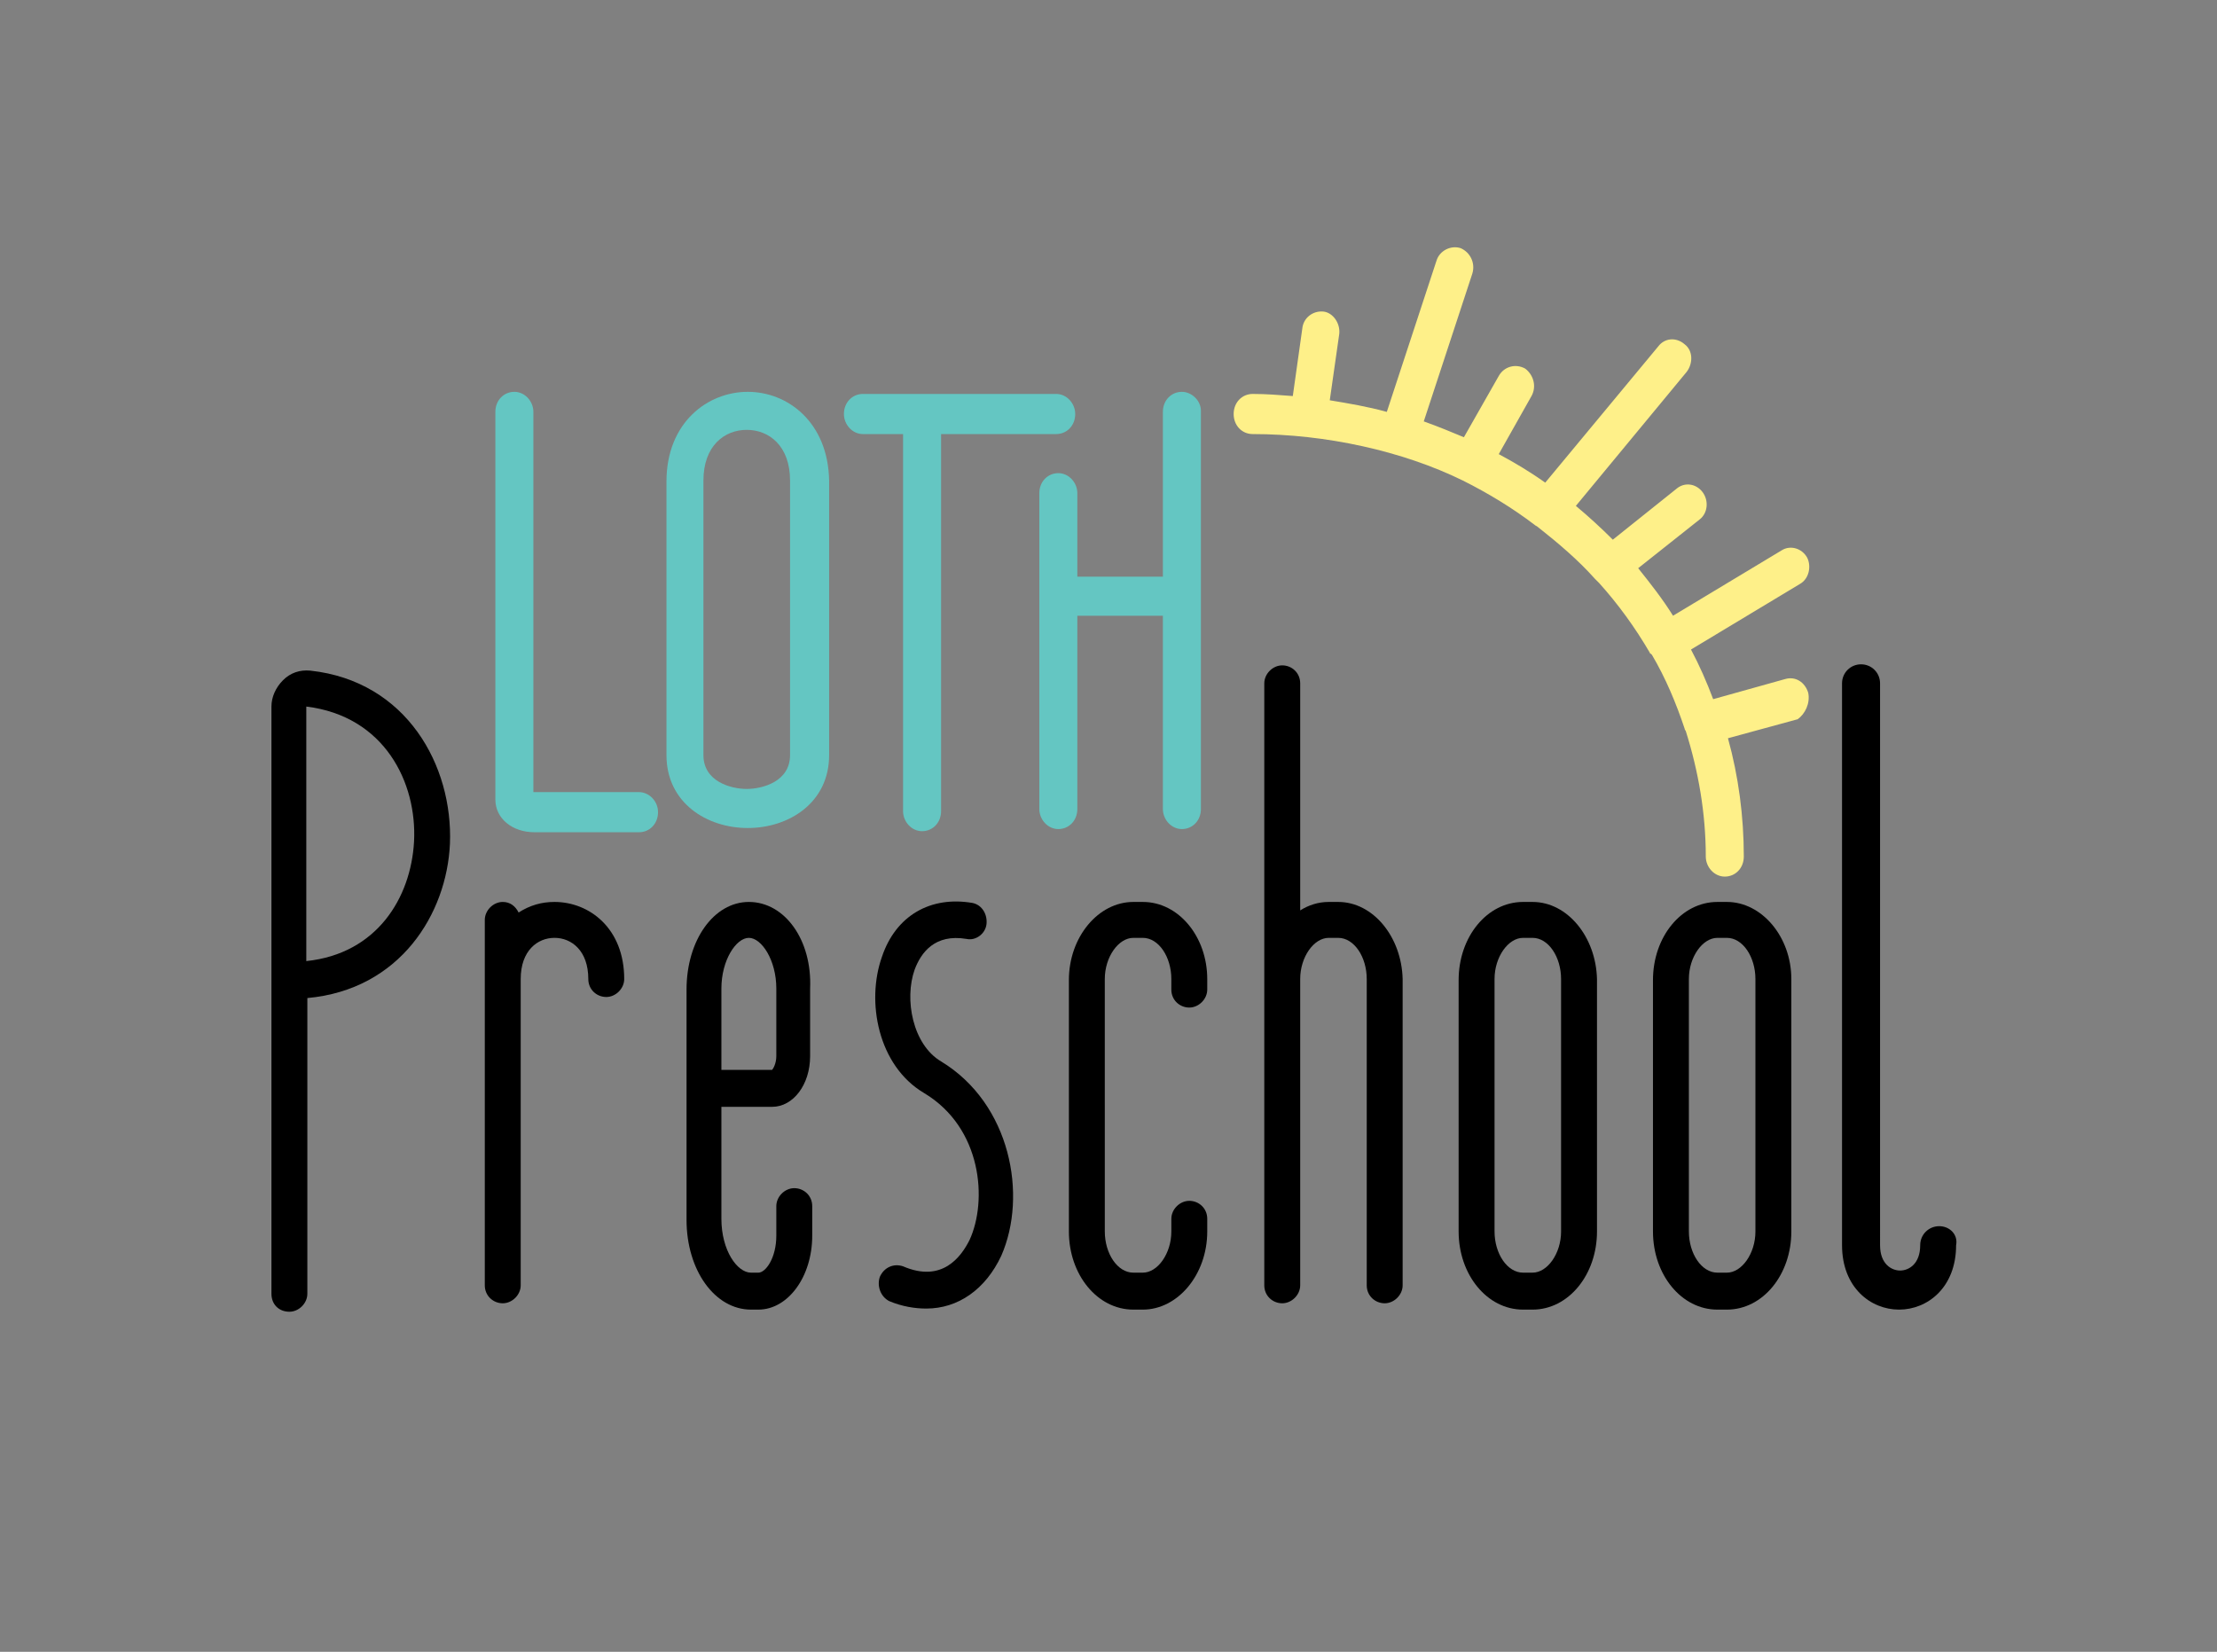 <!-- Generator: Adobe Illustrator 24.1.2, SVG Export Plug-In  -->
<svg version="1.1" xmlns="http://www.w3.org/2000/svg" xmlns:xlink="http://www.w3.org/1999/xlink" x="0px" y="0px"
	 width="209.901px" height="156.4px" viewBox="0 0 209.901 156.4" overflow="visible" enable-background="new 0 0 209.901 156.4"
	 xml:space="preserve">
<rect x="0" y="0" width="209.901" height="156.4" fill="#808080" stroke="none"/>
<defs>
</defs>
<g>
	<g>
		<g>
			<path fill="none" d="M197.1,4c4.9,0,8.8,4,8.8,8.9v130.6c0,2.4-0.9,4.6-2.6,6.3c-1.7,1.7-3.9,2.6-6.3,2.6H12.9
				c-4.9,0-8.9-4-8.9-8.9V12.9C4,8,8,4,12.9,4H197.1 M197.1,0H12.9C5.8,0,0,5.8,0,12.9v130.6c0,7.1,5.8,12.9,12.8,12.9h184.3
				c7.1,0,12.9-5.8,12.8-12.9V12.9C209.9,5.8,204.2,0,197.1,0L197.1,0z"/>
		</g>
	</g>
	<g>
		<g>
			<g>
				<path fill="#64C6C2" d="M111.9,37.1c-1,0-1.8,0.8-1.8,1.9v15.6H102v-7.9c0-1-0.8-1.9-1.8-1.9s-1.8,0.8-1.8,1.9v29.9
					c0,1,0.8,1.9,1.8,1.9s1.8-0.8,1.8-1.9V58.3h8.1v18.3c0,1,0.8,1.9,1.8,1.9s1.8-0.8,1.8-1.9V38.9
					C113.7,37.9,112.8,37.1,111.9,37.1z"/>
			</g>
			<g>
				<path fill="#64C6C2" d="M70.8,37.1c-3.8,0-7.7,2.9-7.7,8.5v25.9c0,4.5,3.8,6.9,7.7,6.9s7.7-2.4,7.7-6.9v-26
					C78.4,40,74.6,37.1,70.8,37.1z M74.8,71.5c0,2.5-2.6,3.2-4.1,3.2s-4.1-0.7-4.1-3.2v-26c0-3.3,2-4.8,4.1-4.8s4.1,1.5,4.1,4.8
					V71.5z"/>
			</g>
			<g>
				<path fill="#64C6C2" d="M101.8,39.2c0-1-0.8-1.9-1.8-1.9H81.7c-1,0-1.8,0.8-1.8,1.9c0,1,0.8,1.9,1.8,1.9h3.8v35.7
					c0,1,0.8,1.9,1.8,1.9s1.8-0.8,1.8-1.9V41.1H100C101,41.1,101.8,40.3,101.8,39.2z"/>
			</g>
			<g>
				<path fill="#64C6C2" d="M60.5,75h-9.9h-0.1V39c0-1-0.8-1.9-1.8-1.9s-1.8,0.8-1.8,1.9v36.7c0,1.8,1.6,3.1,3.7,3.1h9.9
					c1,0,1.8-0.8,1.8-1.9C62.3,75.8,61.4,75,60.5,75z"/>
			</g>
		</g>
		<g>
			<g>
				<path d="M29.4,63.5c-1-0.1-1.9,0.2-2.6,0.9c-0.7,0.7-1.1,1.6-1.1,2.5v55.6c0,1,0.7,1.7,1.7,1.7c0.9,0,1.7-0.8,1.7-1.7v-28
					c8.8-0.8,13.2-8,13.5-14.6C42.9,72.5,38.5,64.5,29.4,63.5z M39.2,79.7C38.9,85,35.7,90.3,29,91V66.9
					C36.4,67.8,39.5,74.1,39.2,79.7z"/>
			</g>
			<g>
				<path d="M52.5,85.4c-1.2,0-2.3,0.3-3.4,1c-0.3-0.6-0.8-1-1.5-1c-0.9,0-1.7,0.8-1.7,1.7v34.6c0,1,0.8,1.7,1.7,1.7
					s1.7-0.8,1.7-1.7v-29c0-2.7,1.6-3.9,3.2-3.9s3.2,1.2,3.2,3.9c0,1,0.8,1.7,1.7,1.7s1.7-0.8,1.7-1.7
					C59.1,87.9,55.8,85.4,52.5,85.4z"/>
			</g>
			<g>
				<path d="M70.9,85.4c-3.3,0-5.9,3.6-5.9,8.3v21.8c0,4.8,2.7,8.5,6.1,8.5h0.7c2.8,0,5.1-3.1,5.1-7v-2.8c0-1-0.8-1.7-1.7-1.7
					s-1.7,0.8-1.7,1.7v2.8c0,2.1-1,3.5-1.7,3.5h-0.7c-1.3,0-2.8-2.1-2.8-5.1v-10.6h4.8c2,0,3.6-2.1,3.6-4.8v-6.4
					C76.9,89,74.3,85.4,70.9,85.4z M73.5,100c0,0.7-0.3,1.2-0.4,1.3h-4.8v-7.7c0-2.7,1.4-4.8,2.6-4.8s2.6,2.1,2.6,4.8L73.5,100
					L73.5,100z"/>
			</g>
			<g>
				<path d="M89.1,100.5c-2.7-1.6-3.5-5.9-2.5-8.7c0.6-1.6,1.9-3.4,4.9-2.9c0.9,0.2,1.8-0.5,1.9-1.4s-0.4-1.8-1.3-2
					c-4-0.7-7.3,1.2-8.6,5.1c-1.5,4.2-0.4,10.3,4,12.9c5.5,3.3,6,10.2,4.3,13.9c-0.8,1.6-2.6,4.1-6.3,2.5c-0.9-0.3-1.8,0.1-2.2,1
					c-0.3,0.9,0.1,1.9,0.9,2.3c1.2,0.5,2.4,0.7,3.5,0.7c3,0,5.6-1.8,7.1-5C97.3,113.2,95.7,104.5,89.1,100.5z"/>
			</g>
			<g>
				<path d="M108.2,85.4h-0.9c-3.3,0-6.1,3.3-6.1,7.4v23.8c0,4.1,2.7,7.4,6.1,7.4h0.9c3.3,0,6.1-3.3,6.1-7.4v-1.2
					c0-1-0.8-1.7-1.7-1.7s-1.7,0.8-1.7,1.7v1.2c0,2.1-1.3,3.9-2.7,3.9h-0.9c-1.5,0-2.7-1.8-2.7-3.9V92.7c0-2.1,1.3-3.9,2.7-3.9h0.9
					c1.5,0,2.7,1.8,2.7,3.9v1c0,1,0.8,1.7,1.7,1.7s1.7-0.8,1.7-1.7v-1C114.3,88.7,111.6,85.4,108.2,85.4z"/>
			</g>
			<g>
				<path d="M145.1,85.4h-0.9c-3.4,0-6.1,3.3-6.1,7.4v23.8c0,4.1,2.7,7.4,6.1,7.4h0.9c3.4,0,6.1-3.3,6.1-7.4V92.7
					C151.1,88.7,148.4,85.4,145.1,85.4z M147.8,116.6c0,2.1-1.3,3.9-2.7,3.9h-0.9c-1.5,0-2.7-1.8-2.7-3.9V92.7
					c0-2.1,1.3-3.9,2.7-3.9h0.9c1.5,0,2.7,1.8,2.7,3.9V116.6z"/>
			</g>
			<g>
				<path d="M163.5,85.4h-0.9c-3.4,0-6.1,3.3-6.1,7.4v23.8c0,4.1,2.7,7.4,6.1,7.4h0.9c3.4,0,6.1-3.3,6.1-7.4V92.7
					C169.6,88.7,166.8,85.4,163.5,85.4z M166.2,116.6c0,2.1-1.3,3.9-2.7,3.9h-0.9c-1.5,0-2.7-1.8-2.7-3.9V92.7
					c0-2.1,1.3-3.9,2.7-3.9h0.9c1.5,0,2.7,1.8,2.7,3.9V116.6z"/>
			</g>
			<g>
				<path d="M126.7,85.4h-0.9c-1,0-1.9,0.3-2.7,0.8V64.7c0-1-0.8-1.7-1.7-1.7s-1.7,0.8-1.7,1.7v28v29c0,1,0.8,1.7,1.7,1.7
					s1.7-0.8,1.7-1.7v-29c0-2.1,1.3-3.9,2.7-3.9h0.9c1.5,0,2.7,1.8,2.7,3.9v29c0,1,0.8,1.7,1.7,1.7s1.7-0.8,1.7-1.7v-29
					C132.7,88.7,130,85.4,126.7,85.4z"/>
			</g>
			<g>
				<path d="M183.6,116.1c-1,0-1.8,0.8-1.8,1.8c0,1.8-1.1,2.4-1.9,2.4s-1.9-0.6-1.9-2.4V64.7c0-1-0.8-1.8-1.8-1.8s-1.8,0.8-1.8,1.8
					v53.2c0,4,2.7,6.1,5.4,6.1s5.4-2.1,5.4-6.1C185.4,116.9,184.6,116.1,183.6,116.1z"/>
			</g>
		</g>
		<g>
			<path fill="none" d="M158.2,80.9"/>
		</g>
		<g>
			<path fill="none" d="M152.8,81.3"/>
		</g>
		<g>
			<path fill="#FEF089" d="M171.2,65.6c-0.3-1-1.2-1.6-2.2-1.3l-6.8,1.9c-0.6-1.6-1.3-3.2-2.1-4.7l10.3-6.2c0.9-0.5,1.1-1.7,0.7-2.5
				c-0.5-0.9-1.6-1.2-2.4-0.7l-10.3,6.2c-1-1.6-2.1-3-3.3-4.5l5.8-4.6c0.8-0.6,0.9-1.8,0.3-2.6c-0.6-0.8-1.7-1-2.5-0.3l-6,4.8
				c-1.1-1.1-2.3-2.2-3.5-3.2l10.5-12.7c0.6-0.8,0.6-2-0.2-2.6c-0.8-0.7-1.9-0.6-2.5,0.2l-10.7,12.9c-1.4-1-2.9-1.9-4.4-2.7l3.1-5.5
				c0.5-0.9,0.2-2-0.6-2.6c-0.9-0.5-2-0.2-2.5,0.7l-3.3,5.8c-1.2-0.5-2.4-1-3.8-1.5l4.6-14c0.3-1-0.2-2-1.1-2.4
				c-0.9-0.3-2,0.2-2.3,1.2L131.3,39c-1.8-0.5-3.6-0.8-5.4-1.1l0.9-6.3c0.1-1-0.6-2-1.5-2.1c-1-0.1-1.9,0.6-2,1.6l-0.9,6.4
				c-1.3-0.1-2.5-0.2-3.8-0.2c-1,0-1.8,0.8-1.8,1.9s0.8,1.9,1.8,1.9c6.9,0,14.2,1.6,19.9,4.4c2.4,1.2,4.7,2.6,6.8,4.2l0,0
				c0.1,0.1,0.2,0.1,0.3,0.2c1.9,1.5,3.8,3.1,5.4,4.9c0,0,0,0,0.1,0.1s0.2,0.2,0.3,0.3c1.8,2,3.4,4.2,4.8,6.6c0,0,0,0.1,0.1,0.1
				l0.1,0.1c1.3,2.2,2.3,4.6,3.1,7l0,0c0,0,0,0.1,0.1,0.2c1.2,3.8,1.9,7.8,1.9,11.9c0,1,0.8,1.9,1.8,1.9s1.8-0.8,1.8-1.9
				c0-3.8-0.5-7.6-1.5-11.2l6.6-1.8C170.9,67.6,171.4,66.6,171.2,65.6z"/>
		</g>
	</g>
</g>
</svg>

